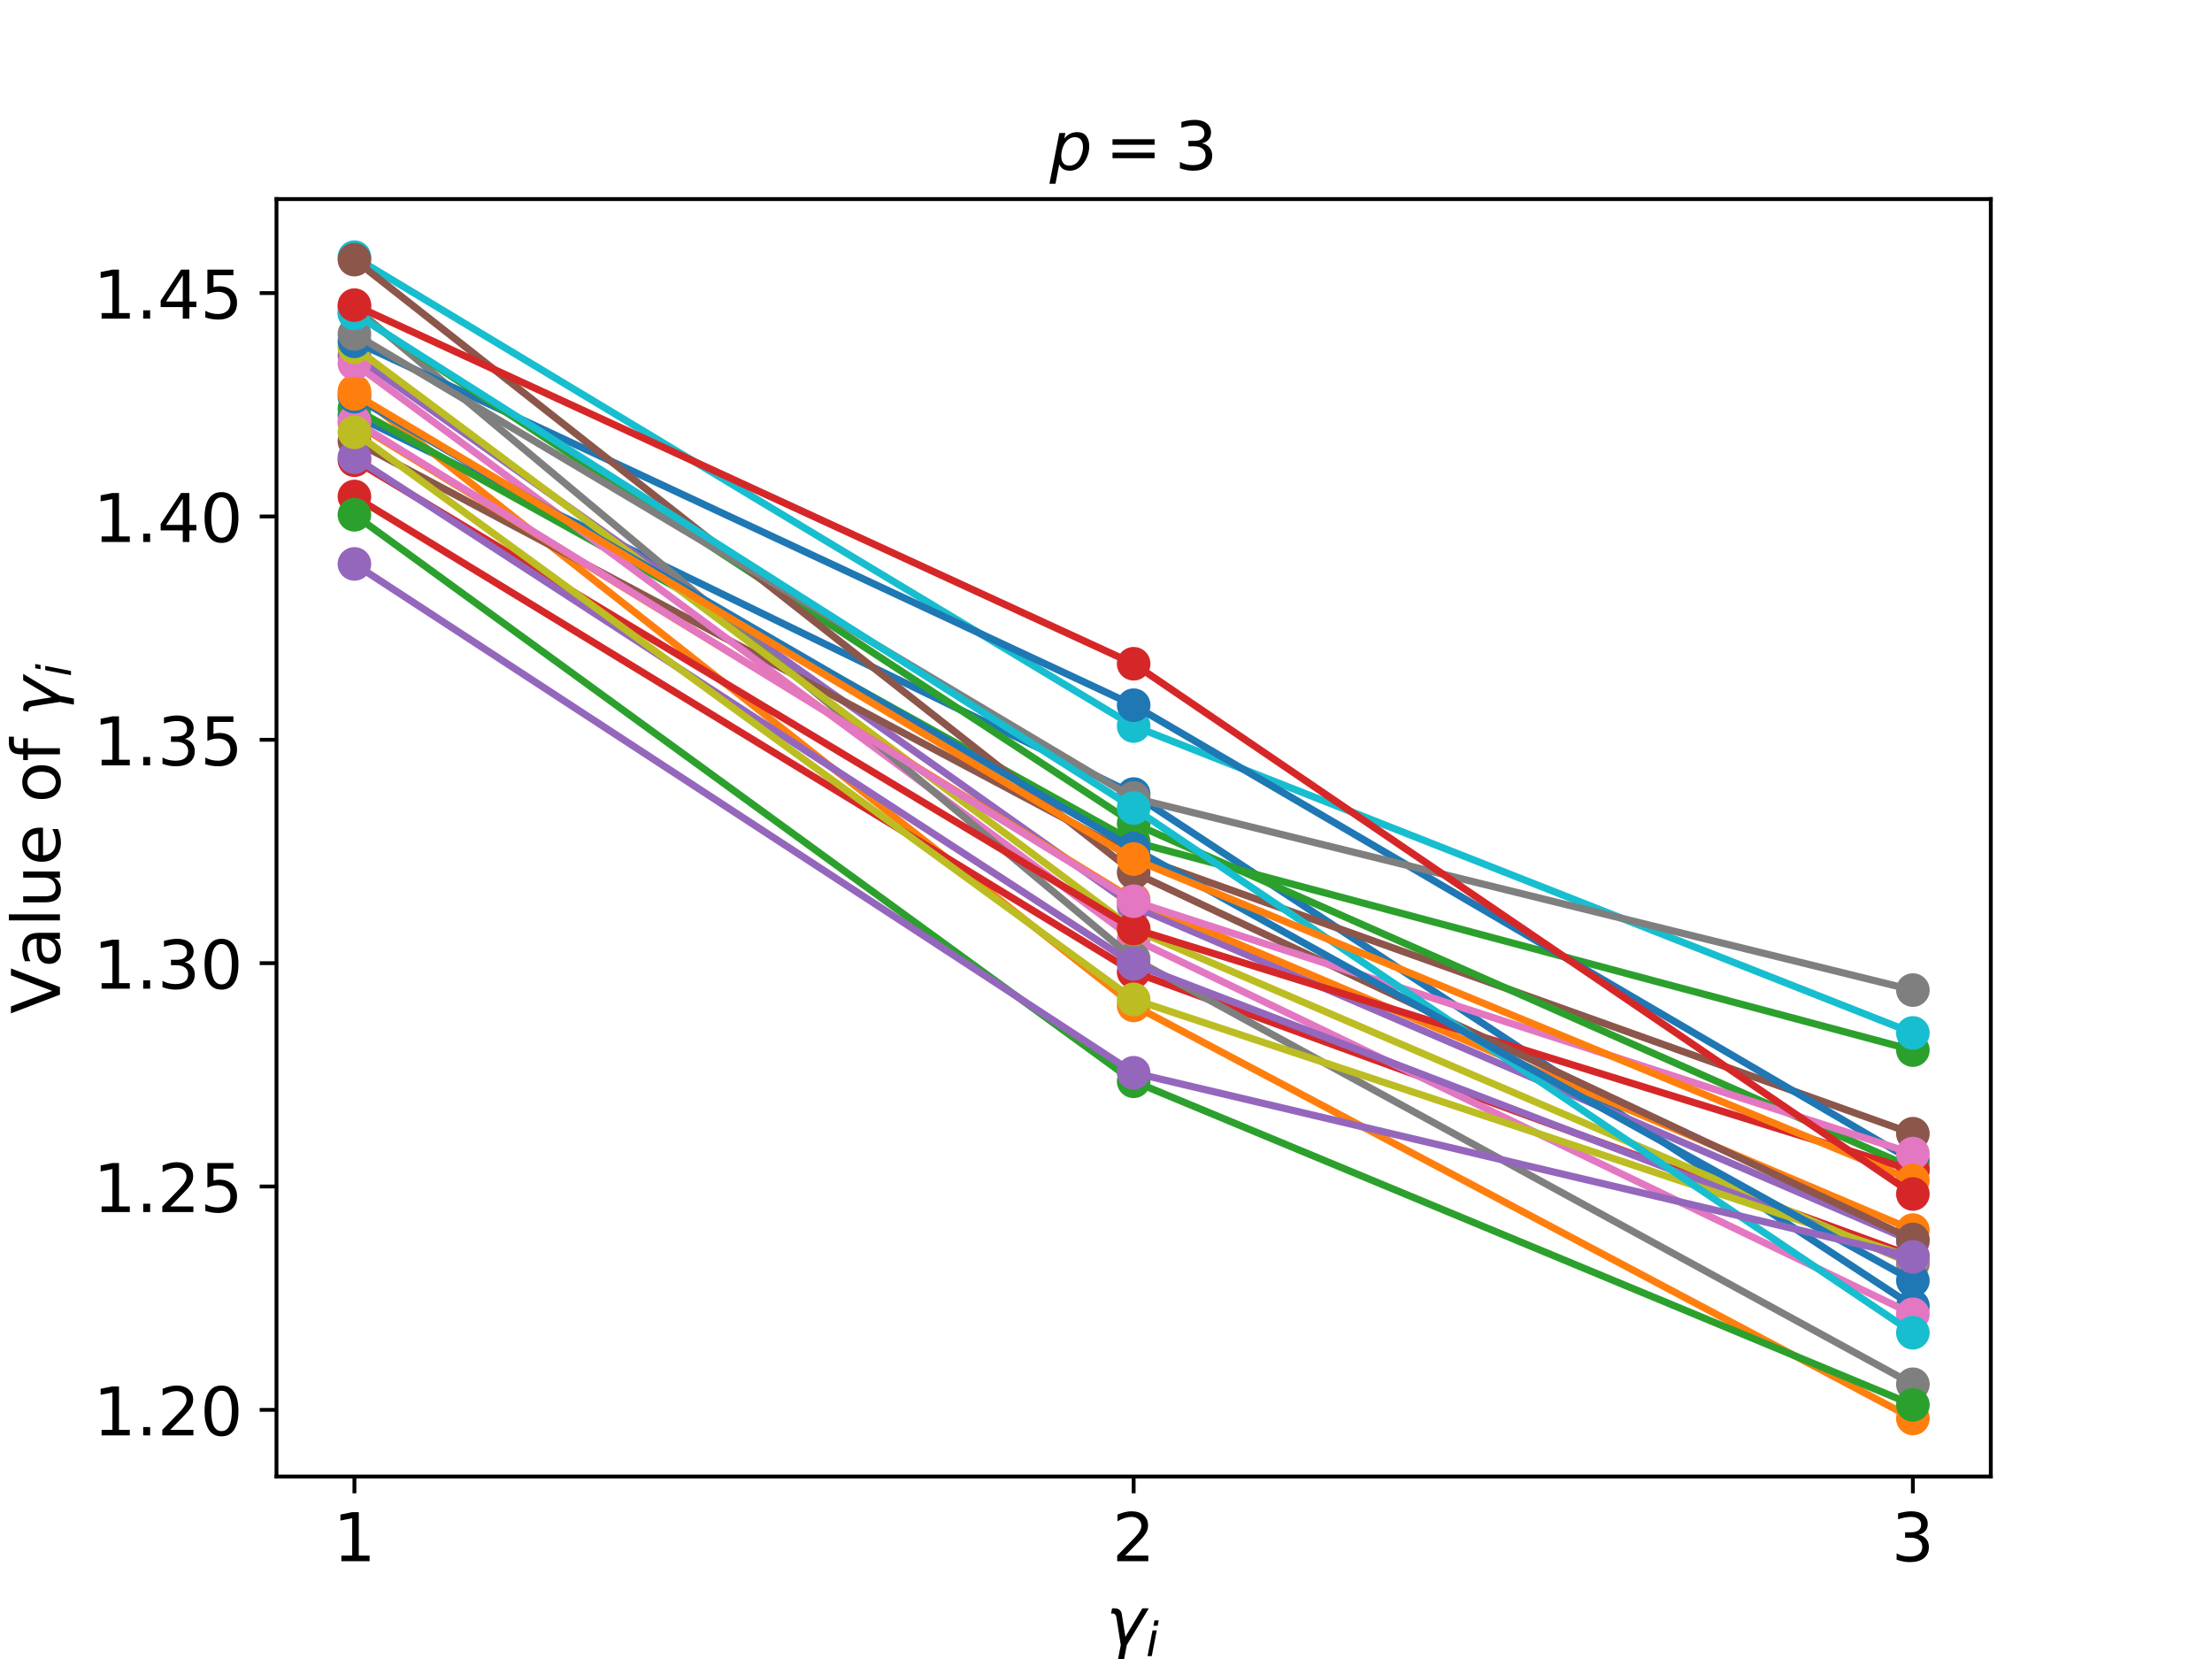 <?xml version="1.0" encoding="utf-8" standalone="no"?>
<!DOCTYPE svg PUBLIC "-//W3C//DTD SVG 1.1//EN"
  "http://www.w3.org/Graphics/SVG/1.1/DTD/svg11.dtd">
<!-- Created with matplotlib (https://matplotlib.org/) -->
<svg height="345.6pt" version="1.1" viewBox="0 0 460.8 345.6" width="460.8pt" xmlns="http://www.w3.org/2000/svg" xmlns:xlink="http://www.w3.org/1999/xlink">
 <defs>
  <style type="text/css">
*{stroke-linecap:butt;stroke-linejoin:round;}
  </style>
 </defs>
 <g id="figure_1">
  <g id="patch_1">
   <path d="M 0 345.6 
L 460.8 345.6 
L 460.8 0 
L 0 0 
z
" style="fill:#ffffff;"/>
  </g>
  <g id="axes_1">
   <g id="patch_2">
    <path d="M 57.6 307.584 
L 414.72 307.584 
L 414.72 41.472 
L 57.6 41.472 
z
" style="fill:#ffffff;"/>
   </g>
   <g id="matplotlib.axis_1">
    <g id="xtick_1">
     <g id="line2d_1">
      <defs>
       <path d="M 0 0 
L 0 3.5 
" id="mb125ad1581" style="stroke:#000000;stroke-width:0.8;"/>
      </defs>
      <g>
       <use style="stroke:#000000;stroke-width:0.8;" x="73.833" xlink:href="#mb125ad1581" y="307.584"/>
      </g>
     </g>
     <g id="text_1">
      <!-- 1 -->
      <defs>
       <path d="M 12.406 8.297 
L 28.516 8.297 
L 28.516 63.922 
L 10.984 60.406 
L 10.984 69.391 
L 28.422 72.906 
L 38.281 72.906 
L 38.281 8.297 
L 54.391 8.297 
L 54.391 0 
L 12.406 0 
z
" id="DejaVuSans-49"/>
      </defs>
      <g transform="translate(69.379 325.222)scale(0.14 -0.14)">
       <use xlink:href="#DejaVuSans-49"/>
      </g>
     </g>
    </g>
    <g id="xtick_2">
     <g id="line2d_2">
      <g>
       <use style="stroke:#000000;stroke-width:0.8;" x="236.16" xlink:href="#mb125ad1581" y="307.584"/>
      </g>
     </g>
     <g id="text_2">
      <!-- 2 -->
      <defs>
       <path d="M 19.188 8.297 
L 53.609 8.297 
L 53.609 0 
L 7.328 0 
L 7.328 8.297 
Q 12.938 14.109 22.625 23.891 
Q 32.328 33.688 34.812 36.531 
Q 39.547 41.844 41.422 45.531 
Q 43.312 49.219 43.312 52.781 
Q 43.312 58.594 39.234 62.25 
Q 35.156 65.922 28.609 65.922 
Q 23.969 65.922 18.812 64.312 
Q 13.672 62.703 7.812 59.422 
L 7.812 69.391 
Q 13.766 71.781 18.938 73 
Q 24.125 74.219 28.422 74.219 
Q 39.75 74.219 46.484 68.547 
Q 53.219 62.891 53.219 53.422 
Q 53.219 48.922 51.531 44.891 
Q 49.859 40.875 45.406 35.406 
Q 44.188 33.984 37.641 27.219 
Q 31.109 20.453 19.188 8.297 
z
" id="DejaVuSans-50"/>
      </defs>
      <g transform="translate(231.706 325.222)scale(0.14 -0.14)">
       <use xlink:href="#DejaVuSans-50"/>
      </g>
     </g>
    </g>
    <g id="xtick_3">
     <g id="line2d_3">
      <g>
       <use style="stroke:#000000;stroke-width:0.8;" x="398.487" xlink:href="#mb125ad1581" y="307.584"/>
      </g>
     </g>
     <g id="text_3">
      <!-- 3 -->
      <defs>
       <path d="M 40.578 39.312 
Q 47.656 37.797 51.625 33 
Q 55.609 28.219 55.609 21.188 
Q 55.609 10.406 48.188 4.484 
Q 40.766 -1.422 27.094 -1.422 
Q 22.516 -1.422 17.656 -0.516 
Q 12.797 0.391 7.625 2.203 
L 7.625 11.719 
Q 11.719 9.328 16.594 8.109 
Q 21.484 6.891 26.812 6.891 
Q 36.078 6.891 40.938 10.547 
Q 45.797 14.203 45.797 21.188 
Q 45.797 27.641 41.281 31.266 
Q 36.766 34.906 28.719 34.906 
L 20.219 34.906 
L 20.219 43.016 
L 29.109 43.016 
Q 36.375 43.016 40.234 45.922 
Q 44.094 48.828 44.094 54.297 
Q 44.094 59.906 40.109 62.906 
Q 36.141 65.922 28.719 65.922 
Q 24.656 65.922 20.016 65.031 
Q 15.375 64.156 9.812 62.312 
L 9.812 71.094 
Q 15.438 72.656 20.344 73.438 
Q 25.25 74.219 29.594 74.219 
Q 40.828 74.219 47.359 69.109 
Q 53.906 64.016 53.906 55.328 
Q 53.906 49.266 50.438 45.094 
Q 46.969 40.922 40.578 39.312 
z
" id="DejaVuSans-51"/>
      </defs>
      <g transform="translate(394.034 325.222)scale(0.14 -0.14)">
       <use xlink:href="#DejaVuSans-51"/>
      </g>
     </g>
    </g>
    <g id="text_4">
     <!-- $\gamma_i$ -->
     <defs>
      <path d="M 23.297 46.094 
L 28.719 12.312 
L 54 54.688 
L 63.531 54.688 
L 30.812 0 
L 26.766 -20.797 
L 17.781 -20.797 
L 21.828 0 
L 15.438 40.828 
Q 14.453 46.969 9.812 46.969 
L 7.422 46.969 
L 8.891 54.688 
L 12.312 54.688 
Q 21.922 54.688 23.297 46.094 
z
" id="DejaVuSans-Oblique-947"/>
      <path d="M 18.312 75.984 
L 27.297 75.984 
L 25.094 64.594 
L 16.109 64.594 
z
M 14.203 54.688 
L 23.188 54.688 
L 12.5 0 
L 3.516 0 
z
" id="DejaVuSans-Oblique-105"/>
     </defs>
     <g transform="translate(230.42 342.743)scale(0.14 -0.14)">
      <use transform="translate(0 0.312)" xlink:href="#DejaVuSans-Oblique-947"/>
      <use transform="translate(59.18 -16.094)scale(0.7)" xlink:href="#DejaVuSans-Oblique-105"/>
     </g>
    </g>
   </g>
   <g id="matplotlib.axis_2">
    <g id="ytick_1">
     <g id="line2d_4">
      <defs>
       <path d="M 0 0 
L -3.5 0 
" id="m0b98c997b1" style="stroke:#000000;stroke-width:0.8;"/>
      </defs>
      <g>
       <use style="stroke:#000000;stroke-width:0.8;" x="57.6" xlink:href="#m0b98c997b1" y="293.699"/>
      </g>
     </g>
     <g id="text_5">
      <!-- 1.20 -->
      <defs>
       <path d="M 10.688 12.406 
L 21 12.406 
L 21 0 
L 10.688 0 
z
" id="DejaVuSans-46"/>
       <path d="M 31.781 66.406 
Q 24.172 66.406 20.328 58.906 
Q 16.5 51.422 16.5 36.375 
Q 16.5 21.391 20.328 13.891 
Q 24.172 6.391 31.781 6.391 
Q 39.453 6.391 43.281 13.891 
Q 47.125 21.391 47.125 36.375 
Q 47.125 51.422 43.281 58.906 
Q 39.453 66.406 31.781 66.406 
z
M 31.781 74.219 
Q 44.047 74.219 50.516 64.516 
Q 56.984 54.828 56.984 36.375 
Q 56.984 17.969 50.516 8.266 
Q 44.047 -1.422 31.781 -1.422 
Q 19.531 -1.422 13.062 8.266 
Q 6.594 17.969 6.594 36.375 
Q 6.594 54.828 13.062 64.516 
Q 19.531 74.219 31.781 74.219 
z
" id="DejaVuSans-48"/>
      </defs>
      <g transform="translate(19.428 299.018)scale(0.14 -0.14)">
       <use xlink:href="#DejaVuSans-49"/>
       <use x="63.623" xlink:href="#DejaVuSans-46"/>
       <use x="95.41" xlink:href="#DejaVuSans-50"/>
       <use x="159.033" xlink:href="#DejaVuSans-48"/>
      </g>
     </g>
    </g>
    <g id="ytick_2">
     <g id="line2d_5">
      <g>
       <use style="stroke:#000000;stroke-width:0.8;" x="57.6" xlink:href="#m0b98c997b1" y="247.171"/>
      </g>
     </g>
     <g id="text_6">
      <!-- 1.25 -->
      <defs>
       <path d="M 10.797 72.906 
L 49.516 72.906 
L 49.516 64.594 
L 19.828 64.594 
L 19.828 46.734 
Q 21.969 47.469 24.109 47.828 
Q 26.266 48.188 28.422 48.188 
Q 40.625 48.188 47.75 41.5 
Q 54.891 34.812 54.891 23.391 
Q 54.891 11.625 47.562 5.094 
Q 40.234 -1.422 26.906 -1.422 
Q 22.312 -1.422 17.547 -0.641 
Q 12.797 0.141 7.719 1.703 
L 7.719 11.625 
Q 12.109 9.234 16.797 8.062 
Q 21.484 6.891 26.703 6.891 
Q 35.156 6.891 40.078 11.328 
Q 45.016 15.766 45.016 23.391 
Q 45.016 31 40.078 35.438 
Q 35.156 39.891 26.703 39.891 
Q 22.75 39.891 18.812 39.016 
Q 14.891 38.141 10.797 36.281 
z
" id="DejaVuSans-53"/>
      </defs>
      <g transform="translate(19.428 252.49)scale(0.14 -0.14)">
       <use xlink:href="#DejaVuSans-49"/>
       <use x="63.623" xlink:href="#DejaVuSans-46"/>
       <use x="95.41" xlink:href="#DejaVuSans-50"/>
       <use x="159.033" xlink:href="#DejaVuSans-53"/>
      </g>
     </g>
    </g>
    <g id="ytick_3">
     <g id="line2d_6">
      <g>
       <use style="stroke:#000000;stroke-width:0.8;" x="57.6" xlink:href="#m0b98c997b1" y="200.642"/>
      </g>
     </g>
     <g id="text_7">
      <!-- 1.30 -->
      <g transform="translate(19.428 205.961)scale(0.14 -0.14)">
       <use xlink:href="#DejaVuSans-49"/>
       <use x="63.623" xlink:href="#DejaVuSans-46"/>
       <use x="95.41" xlink:href="#DejaVuSans-51"/>
       <use x="159.033" xlink:href="#DejaVuSans-48"/>
      </g>
     </g>
    </g>
    <g id="ytick_4">
     <g id="line2d_7">
      <g>
       <use style="stroke:#000000;stroke-width:0.8;" x="57.6" xlink:href="#m0b98c997b1" y="154.114"/>
      </g>
     </g>
     <g id="text_8">
      <!-- 1.35 -->
      <g transform="translate(19.428 159.433)scale(0.14 -0.14)">
       <use xlink:href="#DejaVuSans-49"/>
       <use x="63.623" xlink:href="#DejaVuSans-46"/>
       <use x="95.41" xlink:href="#DejaVuSans-51"/>
       <use x="159.033" xlink:href="#DejaVuSans-53"/>
      </g>
     </g>
    </g>
    <g id="ytick_5">
     <g id="line2d_8">
      <g>
       <use style="stroke:#000000;stroke-width:0.8;" x="57.6" xlink:href="#m0b98c997b1" y="107.585"/>
      </g>
     </g>
     <g id="text_9">
      <!-- 1.40 -->
      <defs>
       <path d="M 37.797 64.312 
L 12.891 25.391 
L 37.797 25.391 
z
M 35.203 72.906 
L 47.609 72.906 
L 47.609 25.391 
L 58.016 25.391 
L 58.016 17.188 
L 47.609 17.188 
L 47.609 0 
L 37.797 0 
L 37.797 17.188 
L 4.891 17.188 
L 4.891 26.703 
z
" id="DejaVuSans-52"/>
      </defs>
      <g transform="translate(19.428 112.904)scale(0.14 -0.14)">
       <use xlink:href="#DejaVuSans-49"/>
       <use x="63.623" xlink:href="#DejaVuSans-46"/>
       <use x="95.41" xlink:href="#DejaVuSans-52"/>
       <use x="159.033" xlink:href="#DejaVuSans-48"/>
      </g>
     </g>
    </g>
    <g id="ytick_6">
     <g id="line2d_9">
      <g>
       <use style="stroke:#000000;stroke-width:0.8;" x="57.6" xlink:href="#m0b98c997b1" y="61.057"/>
      </g>
     </g>
     <g id="text_10">
      <!-- 1.45 -->
      <g transform="translate(19.428 66.376)scale(0.14 -0.14)">
       <use xlink:href="#DejaVuSans-49"/>
       <use x="63.623" xlink:href="#DejaVuSans-46"/>
       <use x="95.41" xlink:href="#DejaVuSans-52"/>
       <use x="159.033" xlink:href="#DejaVuSans-53"/>
      </g>
     </g>
    </g>
    <g id="text_11">
     <!-- Value of $\gamma_i$ -->
     <defs>
      <path d="M 28.609 0 
L 0.781 72.906 
L 11.078 72.906 
L 34.188 11.531 
L 57.328 72.906 
L 67.578 72.906 
L 39.797 0 
z
" id="DejaVuSans-86"/>
      <path d="M 34.281 27.484 
Q 23.391 27.484 19.188 25 
Q 14.984 22.516 14.984 16.5 
Q 14.984 11.719 18.141 8.906 
Q 21.297 6.109 26.703 6.109 
Q 34.188 6.109 38.703 11.406 
Q 43.219 16.703 43.219 25.484 
L 43.219 27.484 
z
M 52.203 31.203 
L 52.203 0 
L 43.219 0 
L 43.219 8.297 
Q 40.141 3.328 35.547 0.953 
Q 30.953 -1.422 24.312 -1.422 
Q 15.922 -1.422 10.953 3.297 
Q 6 8.016 6 15.922 
Q 6 25.141 12.172 29.828 
Q 18.359 34.516 30.609 34.516 
L 43.219 34.516 
L 43.219 35.406 
Q 43.219 41.609 39.141 45 
Q 35.062 48.391 27.688 48.391 
Q 23 48.391 18.547 47.266 
Q 14.109 46.141 10.016 43.891 
L 10.016 52.203 
Q 14.938 54.109 19.578 55.047 
Q 24.219 56 28.609 56 
Q 40.484 56 46.344 49.844 
Q 52.203 43.703 52.203 31.203 
z
" id="DejaVuSans-97"/>
      <path d="M 9.422 75.984 
L 18.406 75.984 
L 18.406 0 
L 9.422 0 
z
" id="DejaVuSans-108"/>
      <path d="M 8.5 21.578 
L 8.5 54.688 
L 17.484 54.688 
L 17.484 21.922 
Q 17.484 14.156 20.5 10.266 
Q 23.531 6.391 29.594 6.391 
Q 36.859 6.391 41.078 11.031 
Q 45.312 15.672 45.312 23.688 
L 45.312 54.688 
L 54.297 54.688 
L 54.297 0 
L 45.312 0 
L 45.312 8.406 
Q 42.047 3.422 37.719 1 
Q 33.406 -1.422 27.688 -1.422 
Q 18.266 -1.422 13.375 4.438 
Q 8.5 10.297 8.5 21.578 
z
M 31.109 56 
z
" id="DejaVuSans-117"/>
      <path d="M 56.203 29.594 
L 56.203 25.203 
L 14.891 25.203 
Q 15.484 15.922 20.484 11.062 
Q 25.484 6.203 34.422 6.203 
Q 39.594 6.203 44.453 7.469 
Q 49.312 8.734 54.109 11.281 
L 54.109 2.781 
Q 49.266 0.734 44.188 -0.344 
Q 39.109 -1.422 33.891 -1.422 
Q 20.797 -1.422 13.156 6.188 
Q 5.516 13.812 5.516 26.812 
Q 5.516 40.234 12.766 48.109 
Q 20.016 56 32.328 56 
Q 43.359 56 49.781 48.891 
Q 56.203 41.797 56.203 29.594 
z
M 47.219 32.234 
Q 47.125 39.594 43.094 43.984 
Q 39.062 48.391 32.422 48.391 
Q 24.906 48.391 20.391 44.141 
Q 15.875 39.891 15.188 32.172 
z
" id="DejaVuSans-101"/>
      <path id="DejaVuSans-32"/>
      <path d="M 30.609 48.391 
Q 23.391 48.391 19.188 42.75 
Q 14.984 37.109 14.984 27.297 
Q 14.984 17.484 19.156 11.844 
Q 23.344 6.203 30.609 6.203 
Q 37.797 6.203 41.984 11.859 
Q 46.188 17.531 46.188 27.297 
Q 46.188 37.016 41.984 42.703 
Q 37.797 48.391 30.609 48.391 
z
M 30.609 56 
Q 42.328 56 49.016 48.375 
Q 55.719 40.766 55.719 27.297 
Q 55.719 13.875 49.016 6.219 
Q 42.328 -1.422 30.609 -1.422 
Q 18.844 -1.422 12.172 6.219 
Q 5.516 13.875 5.516 27.297 
Q 5.516 40.766 12.172 48.375 
Q 18.844 56 30.609 56 
z
" id="DejaVuSans-111"/>
      <path d="M 37.109 75.984 
L 37.109 68.5 
L 28.516 68.5 
Q 23.688 68.5 21.797 66.547 
Q 19.922 64.594 19.922 59.516 
L 19.922 54.688 
L 34.719 54.688 
L 34.719 47.703 
L 19.922 47.703 
L 19.922 0 
L 10.891 0 
L 10.891 47.703 
L 2.297 47.703 
L 2.297 54.688 
L 10.891 54.688 
L 10.891 58.5 
Q 10.891 67.625 15.141 71.797 
Q 19.391 75.984 28.609 75.984 
z
" id="DejaVuSans-102"/>
     </defs>
     <g transform="translate(12.488 211.208)rotate(-90)scale(0.14 -0.14)">
      <use transform="translate(0 0.016)" xlink:href="#DejaVuSans-86"/>
      <use transform="translate(68.408 0.016)" xlink:href="#DejaVuSans-97"/>
      <use transform="translate(129.688 0.016)" xlink:href="#DejaVuSans-108"/>
      <use transform="translate(157.471 0.016)" xlink:href="#DejaVuSans-117"/>
      <use transform="translate(220.85 0.016)" xlink:href="#DejaVuSans-101"/>
      <use transform="translate(282.373 0.016)" xlink:href="#DejaVuSans-32"/>
      <use transform="translate(314.16 0.016)" xlink:href="#DejaVuSans-111"/>
      <use transform="translate(375.342 0.016)" xlink:href="#DejaVuSans-102"/>
      <use transform="translate(410.547 0.016)" xlink:href="#DejaVuSans-32"/>
      <use transform="translate(442.334 0.016)" xlink:href="#DejaVuSans-Oblique-947"/>
      <use transform="translate(501.514 -16.391)scale(0.7)" xlink:href="#DejaVuSans-Oblique-105"/>
     </g>
    </g>
   </g>
   <g id="line2d_10">
    <path clip-path="url(#p92b8dbad22)" d="M 73.833 86.509 
L 236.16 165.417 
L 398.487 272.079 
" style="fill:none;stroke:#1f77b4;stroke-linecap:square;stroke-width:1.5;"/>
    <defs>
     <path d="M 0 3 
C 0.796 3 1.559 2.684 2.121 2.121 
C 2.684 1.559 3 0.796 3 0 
C 3 -0.796 2.684 -1.559 2.121 -2.121 
C 1.559 -2.684 0.796 -3 0 -3 
C -0.796 -3 -1.559 -2.684 -2.121 -2.121 
C -2.684 -1.559 -3 -0.796 -3 0 
C -3 0.796 -2.684 1.559 -2.121 2.121 
C -1.559 2.684 -0.796 3 0 3 
z
" id="m4fef386643" style="stroke:#1f77b4;"/>
    </defs>
    <g clip-path="url(#p92b8dbad22)">
     <use style="fill:#1f77b4;stroke:#1f77b4;" x="73.833" xlink:href="#m4fef386643" y="86.509"/>
     <use style="fill:#1f77b4;stroke:#1f77b4;" x="236.16" xlink:href="#m4fef386643" y="165.417"/>
     <use style="fill:#1f77b4;stroke:#1f77b4;" x="398.487" xlink:href="#m4fef386643" y="272.079"/>
    </g>
   </g>
   <g id="line2d_11">
    <path clip-path="url(#p92b8dbad22)" d="M 73.833 81.509 
L 236.16 209.446 
L 398.487 295.488 
" style="fill:none;stroke:#ff7f0e;stroke-linecap:square;stroke-width:1.5;"/>
    <defs>
     <path d="M 0 3 
C 0.796 3 1.559 2.684 2.121 2.121 
C 2.684 1.559 3 0.796 3 0 
C 3 -0.796 2.684 -1.559 2.121 -2.121 
C 1.559 -2.684 0.796 -3 0 -3 
C -0.796 -3 -1.559 -2.684 -2.121 -2.121 
C -2.684 -1.559 -3 -0.796 -3 0 
C -3 0.796 -2.684 1.559 -2.121 2.121 
C -1.559 2.684 -0.796 3 0 3 
z
" id="ma90f947191" style="stroke:#ff7f0e;"/>
    </defs>
    <g clip-path="url(#p92b8dbad22)">
     <use style="fill:#ff7f0e;stroke:#ff7f0e;" x="73.833" xlink:href="#ma90f947191" y="81.509"/>
     <use style="fill:#ff7f0e;stroke:#ff7f0e;" x="236.16" xlink:href="#ma90f947191" y="209.446"/>
     <use style="fill:#ff7f0e;stroke:#ff7f0e;" x="398.487" xlink:href="#ma90f947191" y="295.488"/>
    </g>
   </g>
   <g id="line2d_12">
    <path clip-path="url(#p92b8dbad22)" d="M 73.833 85.148 
L 236.16 175.346 
L 398.487 218.753 
" style="fill:none;stroke:#2ca02c;stroke-linecap:square;stroke-width:1.5;"/>
    <defs>
     <path d="M 0 3 
C 0.796 3 1.559 2.684 2.121 2.121 
C 2.684 1.559 3 0.796 3 0 
C 3 -0.796 2.684 -1.559 2.121 -2.121 
C 1.559 -2.684 0.796 -3 0 -3 
C -0.796 -3 -1.559 -2.684 -2.121 -2.121 
C -2.684 -1.559 -3 -0.796 -3 0 
C -3 0.796 -2.684 1.559 -2.121 2.121 
C -1.559 2.684 -0.796 3 0 3 
z
" id="m42ad0db7a5" style="stroke:#2ca02c;"/>
    </defs>
    <g clip-path="url(#p92b8dbad22)">
     <use style="fill:#2ca02c;stroke:#2ca02c;" x="73.833" xlink:href="#m42ad0db7a5" y="85.148"/>
     <use style="fill:#2ca02c;stroke:#2ca02c;" x="236.16" xlink:href="#m42ad0db7a5" y="175.346"/>
     <use style="fill:#2ca02c;stroke:#2ca02c;" x="398.487" xlink:href="#m42ad0db7a5" y="218.753"/>
    </g>
   </g>
   <g id="line2d_13">
    <path clip-path="url(#p92b8dbad22)" d="M 73.833 103.427 
L 236.16 202.481 
L 398.487 261.698 
" style="fill:none;stroke:#d62728;stroke-linecap:square;stroke-width:1.5;"/>
    <defs>
     <path d="M 0 3 
C 0.796 3 1.559 2.684 2.121 2.121 
C 2.684 1.559 3 0.796 3 0 
C 3 -0.796 2.684 -1.559 2.121 -2.121 
C 1.559 -2.684 0.796 -3 0 -3 
C -0.796 -3 -1.559 -2.684 -2.121 -2.121 
C -2.684 -1.559 -3 -0.796 -3 0 
C -3 0.796 -2.684 1.559 -2.121 2.121 
C -1.559 2.684 -0.796 3 0 3 
z
" id="madb1eb39bf" style="stroke:#d62728;"/>
    </defs>
    <g clip-path="url(#p92b8dbad22)">
     <use style="fill:#d62728;stroke:#d62728;" x="73.833" xlink:href="#madb1eb39bf" y="103.427"/>
     <use style="fill:#d62728;stroke:#d62728;" x="236.16" xlink:href="#madb1eb39bf" y="202.481"/>
     <use style="fill:#d62728;stroke:#d62728;" x="398.487" xlink:href="#madb1eb39bf" y="261.698"/>
    </g>
   </g>
   <g id="line2d_14">
    <path clip-path="url(#p92b8dbad22)" d="M 73.833 74.07 
L 236.16 188.766 
L 398.487 258.603 
" style="fill:none;stroke:#9467bd;stroke-linecap:square;stroke-width:1.5;"/>
    <defs>
     <path d="M 0 3 
C 0.796 3 1.559 2.684 2.121 2.121 
C 2.684 1.559 3 0.796 3 0 
C 3 -0.796 2.684 -1.559 2.121 -2.121 
C 1.559 -2.684 0.796 -3 0 -3 
C -0.796 -3 -1.559 -2.684 -2.121 -2.121 
C -2.684 -1.559 -3 -0.796 -3 0 
C -3 0.796 -2.684 1.559 -2.121 2.121 
C -1.559 2.684 -0.796 3 0 3 
z
" id="m3d76796cb4" style="stroke:#9467bd;"/>
    </defs>
    <g clip-path="url(#p92b8dbad22)">
     <use style="fill:#9467bd;stroke:#9467bd;" x="73.833" xlink:href="#m3d76796cb4" y="74.07"/>
     <use style="fill:#9467bd;stroke:#9467bd;" x="236.16" xlink:href="#m3d76796cb4" y="188.766"/>
     <use style="fill:#9467bd;stroke:#9467bd;" x="398.487" xlink:href="#m3d76796cb4" y="258.603"/>
    </g>
   </g>
   <g id="line2d_15">
    <path clip-path="url(#p92b8dbad22)" d="M 73.833 91.912 
L 236.16 178.167 
L 398.487 236.171 
" style="fill:none;stroke:#8c564b;stroke-linecap:square;stroke-width:1.5;"/>
    <defs>
     <path d="M 0 3 
C 0.796 3 1.559 2.684 2.121 2.121 
C 2.684 1.559 3 0.796 3 0 
C 3 -0.796 2.684 -1.559 2.121 -2.121 
C 1.559 -2.684 0.796 -3 0 -3 
C -0.796 -3 -1.559 -2.684 -2.121 -2.121 
C -2.684 -1.559 -3 -0.796 -3 0 
C -3 0.796 -2.684 1.559 -2.121 2.121 
C -1.559 2.684 -0.796 3 0 3 
z
" id="m188354769d" style="stroke:#8c564b;"/>
    </defs>
    <g clip-path="url(#p92b8dbad22)">
     <use style="fill:#8c564b;stroke:#8c564b;" x="73.833" xlink:href="#m188354769d" y="91.912"/>
     <use style="fill:#8c564b;stroke:#8c564b;" x="236.16" xlink:href="#m188354769d" y="178.167"/>
     <use style="fill:#8c564b;stroke:#8c564b;" x="398.487" xlink:href="#m188354769d" y="236.171"/>
    </g>
   </g>
   <g id="line2d_16">
    <path clip-path="url(#p92b8dbad22)" d="M 73.833 75.715 
L 236.16 195.585 
L 398.487 273.778 
" style="fill:none;stroke:#e377c2;stroke-linecap:square;stroke-width:1.5;"/>
    <defs>
     <path d="M 0 3 
C 0.796 3 1.559 2.684 2.121 2.121 
C 2.684 1.559 3 0.796 3 0 
C 3 -0.796 2.684 -1.559 2.121 -2.121 
C 1.559 -2.684 0.796 -3 0 -3 
C -0.796 -3 -1.559 -2.684 -2.121 -2.121 
C -2.684 -1.559 -3 -0.796 -3 0 
C -3 0.796 -2.684 1.559 -2.121 2.121 
C -1.559 2.684 -0.796 3 0 3 
z
" id="m877e65ac72" style="stroke:#e377c2;"/>
    </defs>
    <g clip-path="url(#p92b8dbad22)">
     <use style="fill:#e377c2;stroke:#e377c2;" x="73.833" xlink:href="#m877e65ac72" y="75.715"/>
     <use style="fill:#e377c2;stroke:#e377c2;" x="236.16" xlink:href="#m877e65ac72" y="195.585"/>
     <use style="fill:#e377c2;stroke:#e377c2;" x="398.487" xlink:href="#m877e65ac72" y="273.778"/>
    </g>
   </g>
   <g id="line2d_17">
    <path clip-path="url(#p92b8dbad22)" d="M 73.833 64.011 
L 236.16 199.732 
L 398.487 288.367 
" style="fill:none;stroke:#7f7f7f;stroke-linecap:square;stroke-width:1.5;"/>
    <defs>
     <path d="M 0 3 
C 0.796 3 1.559 2.684 2.121 2.121 
C 2.684 1.559 3 0.796 3 0 
C 3 -0.796 2.684 -1.559 2.121 -2.121 
C 1.559 -2.684 0.796 -3 0 -3 
C -0.796 -3 -1.559 -2.684 -2.121 -2.121 
C -2.684 -1.559 -3 -0.796 -3 0 
C -3 0.796 -2.684 1.559 -2.121 2.121 
C -1.559 2.684 -0.796 3 0 3 
z
" id="mff985707b6" style="stroke:#7f7f7f;"/>
    </defs>
    <g clip-path="url(#p92b8dbad22)">
     <use style="fill:#7f7f7f;stroke:#7f7f7f;" x="73.833" xlink:href="#mff985707b6" y="64.011"/>
     <use style="fill:#7f7f7f;stroke:#7f7f7f;" x="236.16" xlink:href="#mff985707b6" y="199.732"/>
     <use style="fill:#7f7f7f;stroke:#7f7f7f;" x="398.487" xlink:href="#mff985707b6" y="288.367"/>
    </g>
   </g>
   <g id="line2d_18">
    <path clip-path="url(#p92b8dbad22)" d="M 73.833 72.356 
L 236.16 193.585 
L 398.487 263.346 
" style="fill:none;stroke:#bcbd22;stroke-linecap:square;stroke-width:1.5;"/>
    <defs>
     <path d="M 0 3 
C 0.796 3 1.559 2.684 2.121 2.121 
C 2.684 1.559 3 0.796 3 0 
C 3 -0.796 2.684 -1.559 2.121 -2.121 
C 1.559 -2.684 0.796 -3 0 -3 
C -0.796 -3 -1.559 -2.684 -2.121 -2.121 
C -2.684 -1.559 -3 -0.796 -3 0 
C -3 0.796 -2.684 1.559 -2.121 2.121 
C -1.559 2.684 -0.796 3 0 3 
z
" id="m9533cb11f8" style="stroke:#bcbd22;"/>
    </defs>
    <g clip-path="url(#p92b8dbad22)">
     <use style="fill:#bcbd22;stroke:#bcbd22;" x="73.833" xlink:href="#m9533cb11f8" y="72.356"/>
     <use style="fill:#bcbd22;stroke:#bcbd22;" x="236.16" xlink:href="#m9533cb11f8" y="193.585"/>
     <use style="fill:#bcbd22;stroke:#bcbd22;" x="398.487" xlink:href="#m9533cb11f8" y="263.346"/>
    </g>
   </g>
   <g id="line2d_19">
    <path clip-path="url(#p92b8dbad22)" d="M 73.833 53.568 
L 236.16 151.243 
L 398.487 215.183 
" style="fill:none;stroke:#17becf;stroke-linecap:square;stroke-width:1.5;"/>
    <defs>
     <path d="M 0 3 
C 0.796 3 1.559 2.684 2.121 2.121 
C 2.684 1.559 3 0.796 3 0 
C 3 -0.796 2.684 -1.559 2.121 -2.121 
C 1.559 -2.684 0.796 -3 0 -3 
C -0.796 -3 -1.559 -2.684 -2.121 -2.121 
C -2.684 -1.559 -3 -0.796 -3 0 
C -3 0.796 -2.684 1.559 -2.121 2.121 
C -1.559 2.684 -0.796 3 0 3 
z
" id="mf5bb93fa62" style="stroke:#17becf;"/>
    </defs>
    <g clip-path="url(#p92b8dbad22)">
     <use style="fill:#17becf;stroke:#17becf;" x="73.833" xlink:href="#mf5bb93fa62" y="53.568"/>
     <use style="fill:#17becf;stroke:#17becf;" x="236.16" xlink:href="#mf5bb93fa62" y="151.243"/>
     <use style="fill:#17becf;stroke:#17becf;" x="398.487" xlink:href="#mf5bb93fa62" y="215.183"/>
    </g>
   </g>
   <g id="line2d_20">
    <path clip-path="url(#p92b8dbad22)" d="M 73.833 71.105 
L 236.16 146.906 
L 398.487 241.84 
" style="fill:none;stroke:#1f77b4;stroke-linecap:square;stroke-width:1.5;"/>
    <g clip-path="url(#p92b8dbad22)">
     <use style="fill:#1f77b4;stroke:#1f77b4;" x="73.833" xlink:href="#m4fef386643" y="71.105"/>
     <use style="fill:#1f77b4;stroke:#1f77b4;" x="236.16" xlink:href="#m4fef386643" y="146.906"/>
     <use style="fill:#1f77b4;stroke:#1f77b4;" x="398.487" xlink:href="#m4fef386643" y="241.84"/>
    </g>
   </g>
   <g id="line2d_21">
    <path clip-path="url(#p92b8dbad22)" d="M 73.833 88.087 
L 236.16 187.414 
L 398.487 256.253 
" style="fill:none;stroke:#ff7f0e;stroke-linecap:square;stroke-width:1.5;"/>
    <g clip-path="url(#p92b8dbad22)">
     <use style="fill:#ff7f0e;stroke:#ff7f0e;" x="73.833" xlink:href="#ma90f947191" y="88.087"/>
     <use style="fill:#ff7f0e;stroke:#ff7f0e;" x="236.16" xlink:href="#ma90f947191" y="187.414"/>
     <use style="fill:#ff7f0e;stroke:#ff7f0e;" x="398.487" xlink:href="#ma90f947191" y="256.253"/>
    </g>
   </g>
   <g id="line2d_22">
    <path clip-path="url(#p92b8dbad22)" d="M 73.833 65.178 
L 236.16 171.535 
L 398.487 243.346 
" style="fill:none;stroke:#2ca02c;stroke-linecap:square;stroke-width:1.5;"/>
    <g clip-path="url(#p92b8dbad22)">
     <use style="fill:#2ca02c;stroke:#2ca02c;" x="73.833" xlink:href="#m42ad0db7a5" y="65.178"/>
     <use style="fill:#2ca02c;stroke:#2ca02c;" x="236.16" xlink:href="#m42ad0db7a5" y="171.535"/>
     <use style="fill:#2ca02c;stroke:#2ca02c;" x="398.487" xlink:href="#m42ad0db7a5" y="243.346"/>
    </g>
   </g>
   <g id="line2d_23">
    <path clip-path="url(#p92b8dbad22)" d="M 73.833 95.868 
L 236.16 193.472 
L 398.487 243.833 
" style="fill:none;stroke:#d62728;stroke-linecap:square;stroke-width:1.5;"/>
    <g clip-path="url(#p92b8dbad22)">
     <use style="fill:#d62728;stroke:#d62728;" x="73.833" xlink:href="#madb1eb39bf" y="95.868"/>
     <use style="fill:#d62728;stroke:#d62728;" x="236.16" xlink:href="#madb1eb39bf" y="193.472"/>
     <use style="fill:#d62728;stroke:#d62728;" x="398.487" xlink:href="#madb1eb39bf" y="243.833"/>
    </g>
   </g>
   <g id="line2d_24">
    <path clip-path="url(#p92b8dbad22)" d="M 73.833 95.246 
L 236.16 200.794 
L 398.487 262.936 
" style="fill:none;stroke:#9467bd;stroke-linecap:square;stroke-width:1.5;"/>
    <g clip-path="url(#p92b8dbad22)">
     <use style="fill:#9467bd;stroke:#9467bd;" x="73.833" xlink:href="#m3d76796cb4" y="95.246"/>
     <use style="fill:#9467bd;stroke:#9467bd;" x="236.16" xlink:href="#m3d76796cb4" y="200.794"/>
     <use style="fill:#9467bd;stroke:#9467bd;" x="398.487" xlink:href="#m3d76796cb4" y="262.936"/>
    </g>
   </g>
   <g id="line2d_25">
    <path clip-path="url(#p92b8dbad22)" d="M 73.833 54.085 
L 236.16 181.741 
L 398.487 258.203 
" style="fill:none;stroke:#8c564b;stroke-linecap:square;stroke-width:1.5;"/>
    <g clip-path="url(#p92b8dbad22)">
     <use style="fill:#8c564b;stroke:#8c564b;" x="73.833" xlink:href="#m188354769d" y="54.085"/>
     <use style="fill:#8c564b;stroke:#8c564b;" x="236.16" xlink:href="#m188354769d" y="181.741"/>
     <use style="fill:#8c564b;stroke:#8c564b;" x="398.487" xlink:href="#m188354769d" y="258.203"/>
    </g>
   </g>
   <g id="line2d_26">
    <path clip-path="url(#p92b8dbad22)" d="M 73.833 87.782 
L 236.16 187.741 
L 398.487 240.31 
" style="fill:none;stroke:#e377c2;stroke-linecap:square;stroke-width:1.5;"/>
    <g clip-path="url(#p92b8dbad22)">
     <use style="fill:#e377c2;stroke:#e377c2;" x="73.833" xlink:href="#m877e65ac72" y="87.782"/>
     <use style="fill:#e377c2;stroke:#e377c2;" x="236.16" xlink:href="#m877e65ac72" y="187.741"/>
     <use style="fill:#e377c2;stroke:#e377c2;" x="398.487" xlink:href="#m877e65ac72" y="240.31"/>
    </g>
   </g>
   <g id="line2d_27">
    <path clip-path="url(#p92b8dbad22)" d="M 73.833 69.561 
L 236.16 166.237 
L 398.487 206.253 
" style="fill:none;stroke:#7f7f7f;stroke-linecap:square;stroke-width:1.5;"/>
    <g clip-path="url(#p92b8dbad22)">
     <use style="fill:#7f7f7f;stroke:#7f7f7f;" x="73.833" xlink:href="#mff985707b6" y="69.561"/>
     <use style="fill:#7f7f7f;stroke:#7f7f7f;" x="236.16" xlink:href="#mff985707b6" y="166.237"/>
     <use style="fill:#7f7f7f;stroke:#7f7f7f;" x="398.487" xlink:href="#mff985707b6" y="206.253"/>
    </g>
   </g>
   <g id="line2d_28">
    <path clip-path="url(#p92b8dbad22)" d="M 73.833 90.059 
L 236.16 208.184 
L 398.487 262.049 
" style="fill:none;stroke:#bcbd22;stroke-linecap:square;stroke-width:1.5;"/>
    <g clip-path="url(#p92b8dbad22)">
     <use style="fill:#bcbd22;stroke:#bcbd22;" x="73.833" xlink:href="#m9533cb11f8" y="90.059"/>
     <use style="fill:#bcbd22;stroke:#bcbd22;" x="236.16" xlink:href="#m9533cb11f8" y="208.184"/>
     <use style="fill:#bcbd22;stroke:#bcbd22;" x="398.487" xlink:href="#m9533cb11f8" y="262.049"/>
    </g>
   </g>
   <g id="line2d_29">
    <path clip-path="url(#p92b8dbad22)" d="M 73.833 65.302 
L 236.16 168.322 
L 398.487 277.635 
" style="fill:none;stroke:#17becf;stroke-linecap:square;stroke-width:1.5;"/>
    <g clip-path="url(#p92b8dbad22)">
     <use style="fill:#17becf;stroke:#17becf;" x="73.833" xlink:href="#mf5bb93fa62" y="65.302"/>
     <use style="fill:#17becf;stroke:#17becf;" x="236.16" xlink:href="#mf5bb93fa62" y="168.322"/>
     <use style="fill:#17becf;stroke:#17becf;" x="398.487" xlink:href="#mf5bb93fa62" y="277.635"/>
    </g>
   </g>
   <g id="line2d_30">
    <path clip-path="url(#p92b8dbad22)" d="M 73.833 82.64 
L 236.16 176.78 
L 398.487 266.769 
" style="fill:none;stroke:#1f77b4;stroke-linecap:square;stroke-width:1.5;"/>
    <g clip-path="url(#p92b8dbad22)">
     <use style="fill:#1f77b4;stroke:#1f77b4;" x="73.833" xlink:href="#m4fef386643" y="82.64"/>
     <use style="fill:#1f77b4;stroke:#1f77b4;" x="236.16" xlink:href="#m4fef386643" y="176.78"/>
     <use style="fill:#1f77b4;stroke:#1f77b4;" x="398.487" xlink:href="#m4fef386643" y="266.769"/>
    </g>
   </g>
   <g id="line2d_31">
    <path clip-path="url(#p92b8dbad22)" d="M 73.833 82.062 
L 236.16 178.954 
L 398.487 245.903 
" style="fill:none;stroke:#ff7f0e;stroke-linecap:square;stroke-width:1.5;"/>
    <g clip-path="url(#p92b8dbad22)">
     <use style="fill:#ff7f0e;stroke:#ff7f0e;" x="73.833" xlink:href="#ma90f947191" y="82.062"/>
     <use style="fill:#ff7f0e;stroke:#ff7f0e;" x="236.16" xlink:href="#ma90f947191" y="178.954"/>
     <use style="fill:#ff7f0e;stroke:#ff7f0e;" x="398.487" xlink:href="#ma90f947191" y="245.903"/>
    </g>
   </g>
   <g id="line2d_32">
    <path clip-path="url(#p92b8dbad22)" d="M 73.833 107.238 
L 236.16 225.257 
L 398.487 292.65 
" style="fill:none;stroke:#2ca02c;stroke-linecap:square;stroke-width:1.5;"/>
    <g clip-path="url(#p92b8dbad22)">
     <use style="fill:#2ca02c;stroke:#2ca02c;" x="73.833" xlink:href="#m42ad0db7a5" y="107.238"/>
     <use style="fill:#2ca02c;stroke:#2ca02c;" x="236.16" xlink:href="#m42ad0db7a5" y="225.257"/>
     <use style="fill:#2ca02c;stroke:#2ca02c;" x="398.487" xlink:href="#m42ad0db7a5" y="292.65"/>
    </g>
   </g>
   <g id="line2d_33">
    <path clip-path="url(#p92b8dbad22)" d="M 73.833 63.567 
L 236.16 138.27 
L 398.487 248.729 
" style="fill:none;stroke:#d62728;stroke-linecap:square;stroke-width:1.5;"/>
    <g clip-path="url(#p92b8dbad22)">
     <use style="fill:#d62728;stroke:#d62728;" x="73.833" xlink:href="#madb1eb39bf" y="63.567"/>
     <use style="fill:#d62728;stroke:#d62728;" x="236.16" xlink:href="#madb1eb39bf" y="138.27"/>
     <use style="fill:#d62728;stroke:#d62728;" x="398.487" xlink:href="#madb1eb39bf" y="248.729"/>
    </g>
   </g>
   <g id="line2d_34">
    <path clip-path="url(#p92b8dbad22)" d="M 73.833 117.476 
L 236.16 223.478 
L 398.487 261.833 
" style="fill:none;stroke:#9467bd;stroke-linecap:square;stroke-width:1.5;"/>
    <g clip-path="url(#p92b8dbad22)">
     <use style="fill:#9467bd;stroke:#9467bd;" x="73.833" xlink:href="#m3d76796cb4" y="117.476"/>
     <use style="fill:#9467bd;stroke:#9467bd;" x="236.16" xlink:href="#m3d76796cb4" y="223.478"/>
     <use style="fill:#9467bd;stroke:#9467bd;" x="398.487" xlink:href="#m3d76796cb4" y="261.833"/>
    </g>
   </g>
   <g id="patch_3">
    <path d="M 57.6 307.584 
L 57.6 41.472 
" style="fill:none;stroke:#000000;stroke-linecap:square;stroke-linejoin:miter;stroke-width:0.8;"/>
   </g>
   <g id="patch_4">
    <path d="M 414.72 307.584 
L 414.72 41.472 
" style="fill:none;stroke:#000000;stroke-linecap:square;stroke-linejoin:miter;stroke-width:0.8;"/>
   </g>
   <g id="patch_5">
    <path d="M 57.6 307.584 
L 414.72 307.584 
" style="fill:none;stroke:#000000;stroke-linecap:square;stroke-linejoin:miter;stroke-width:0.8;"/>
   </g>
   <g id="patch_6">
    <path d="M 57.6 41.472 
L 414.72 41.472 
" style="fill:none;stroke:#000000;stroke-linecap:square;stroke-linejoin:miter;stroke-width:0.8;"/>
   </g>
   <g id="text_12">
    <!-- $p=$3 -->
    <defs>
     <path d="M 49.609 33.688 
Q 49.609 40.875 46.484 44.672 
Q 43.359 48.484 37.5 48.484 
Q 33.5 48.484 29.859 46.438 
Q 26.219 44.391 23.391 40.484 
Q 20.609 36.625 18.938 31.156 
Q 17.281 25.688 17.281 20.312 
Q 17.281 13.484 20.406 9.797 
Q 23.531 6.109 29.297 6.109 
Q 33.547 6.109 37.188 8.109 
Q 40.828 10.109 43.406 13.922 
Q 46.188 17.922 47.891 23.344 
Q 49.609 28.766 49.609 33.688 
z
M 21.781 46.391 
Q 25.391 51.125 30.297 53.562 
Q 35.203 56 41.219 56 
Q 49.609 56 54.25 50.5 
Q 58.891 45.016 58.891 35.109 
Q 58.891 27 56 19.656 
Q 53.125 12.312 47.703 6.5 
Q 44.094 2.641 39.547 0.609 
Q 35.016 -1.422 29.984 -1.422 
Q 24.172 -1.422 20.219 1 
Q 16.266 3.422 14.312 8.203 
L 8.688 -20.797 
L -0.297 -20.797 
L 14.406 54.688 
L 23.391 54.688 
z
" id="DejaVuSans-Oblique-112"/>
     <path d="M 10.594 45.406 
L 73.188 45.406 
L 73.188 37.203 
L 10.594 37.203 
z
M 10.594 25.484 
L 73.188 25.484 
L 73.188 17.188 
L 10.594 17.188 
z
" id="DejaVuSans-61"/>
    </defs>
    <g transform="translate(218.66 35.472)scale(0.14 -0.14)">
     <use transform="translate(0 0.781)" xlink:href="#DejaVuSans-Oblique-112"/>
     <use transform="translate(82.959 0.781)" xlink:href="#DejaVuSans-61"/>
     <use transform="translate(186.23 0.781)" xlink:href="#DejaVuSans-51"/>
    </g>
   </g>
  </g>
 </g>
 <defs>
  <clipPath id="p92b8dbad22">
   <rect height="266.112" width="357.12" x="57.6" y="41.472"/>
  </clipPath>
 </defs>
</svg>
